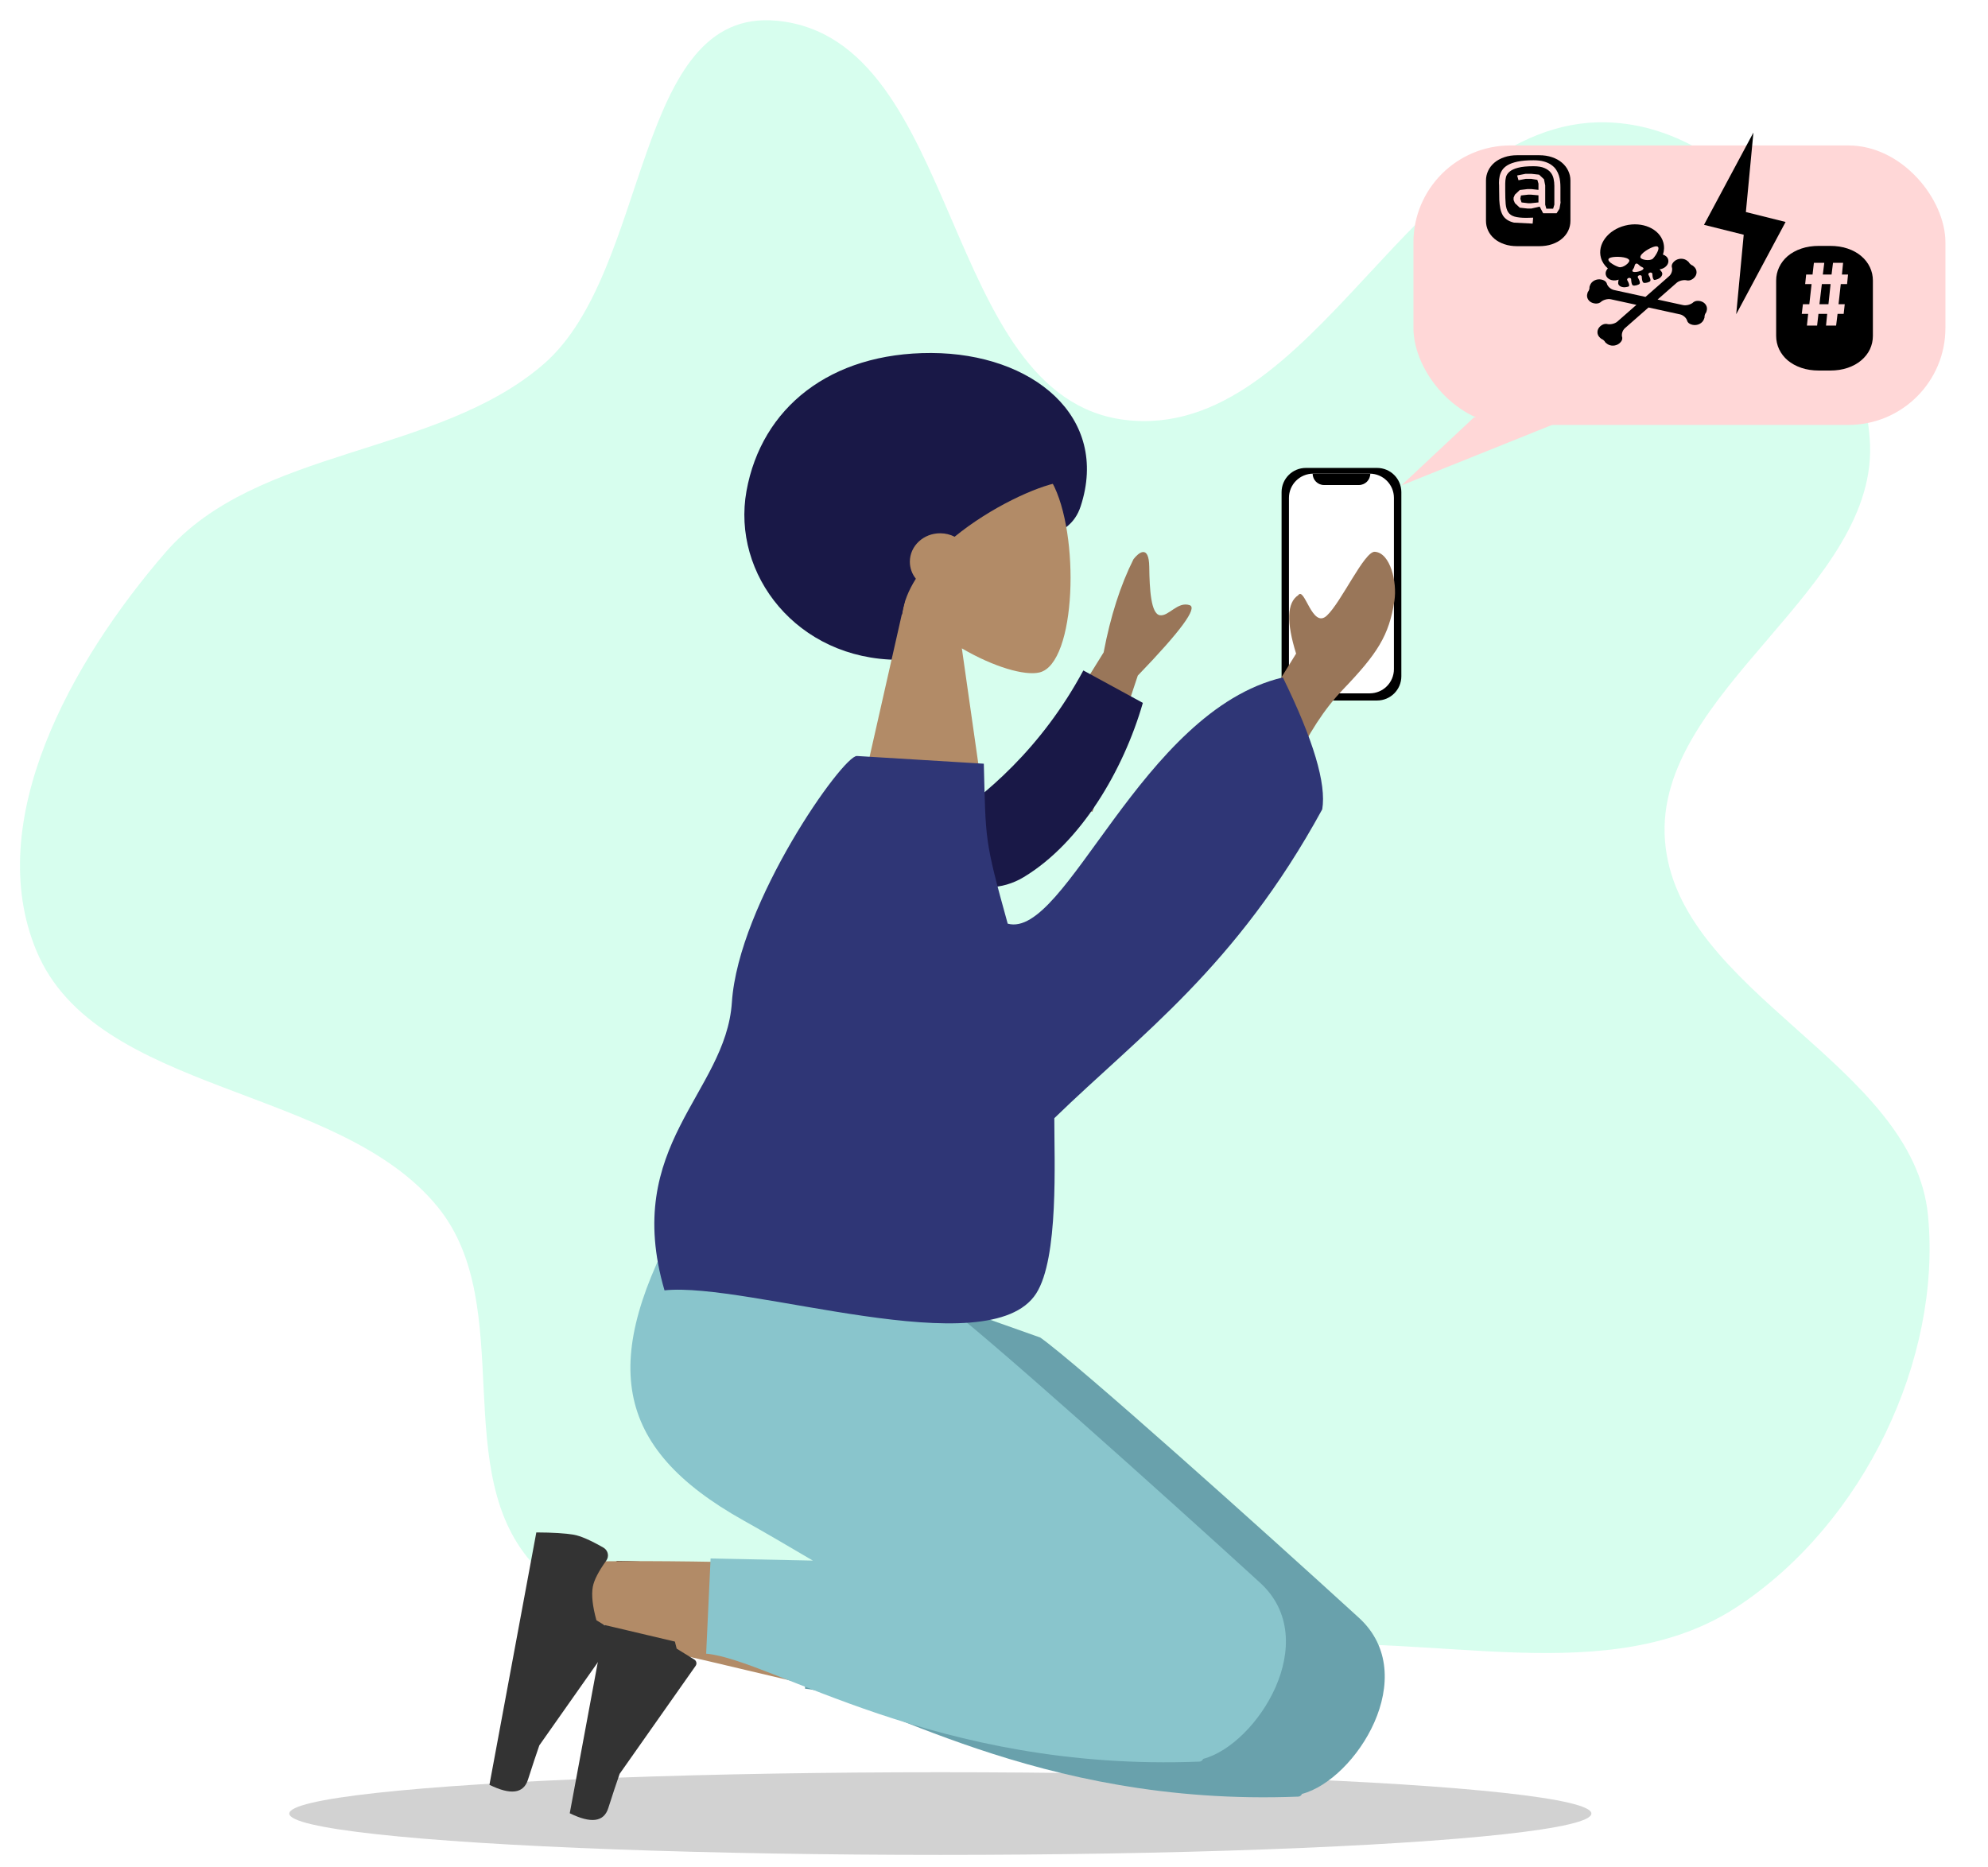 <svg width="82" height="77" viewBox="0 0 82 77" fill="none" xmlns="http://www.w3.org/2000/svg">
<path fill-rule="evenodd" clip-rule="evenodd" d="M52.717 67.937C47.428 68.472 42.341 70.324 37.072 69.753C31.709 69.172 25.674 68.386 22.083 64.617C18.44 60.792 21.377 53.886 18.065 49.8C13.964 44.739 3.977 45.163 1.502 39.22C-0.725 33.872 2.924 27.3 6.819 22.796C10.593 18.431 18.043 18.828 22.433 15.011C26.858 11.163 26.117 0.284 32.05 0.856C39.673 1.591 38.8 16.389 46.396 17.32C54.276 18.285 58.302 4.849 66.255 5.046C72.221 5.193 76.66 12.464 77.119 18.079C77.622 24.232 68.213 28.508 68.675 34.664C69.147 40.949 78.925 43.869 79.526 50.142C80.092 56.062 76.888 62.807 71.698 66.252C66.405 69.766 59.117 67.29 52.717 67.937Z" fill="#94FDD1" fill-opacity="0.37"/>
<g filter="url(#filter0_d)">
<rect x="58.301" y="5" width="21.943" height="11.528" rx="4" fill="#FFD7D7"/>
<path d="M57.802 19.025L60.794 16.22L64.784 16.22L57.802 19.025Z" fill="#FFD7D7"/>
</g>
<path d="M71.924 9.683L71.614 12.962L73.651 9.156L72.013 8.747L72.324 5.468L70.286 9.274L71.924 9.683Z" fill="black"/>
<path d="M66.239 11.348C66.287 11.514 66.496 11.606 66.707 11.553C66.727 11.547 66.747 11.541 66.765 11.534C66.754 11.587 66.743 11.653 66.745 11.684C66.752 11.814 66.939 11.878 67.098 11.838C67.098 11.838 67.177 11.825 67.19 11.807C67.236 11.745 67.116 11.55 67.116 11.55C67.106 11.514 67.135 11.476 67.18 11.465C67.225 11.453 67.27 11.473 67.28 11.508C67.28 11.508 67.283 11.742 67.356 11.774C67.415 11.8 67.593 11.755 67.63 11.705C67.676 11.643 67.554 11.44 67.554 11.44C67.544 11.404 67.573 11.366 67.618 11.355C67.663 11.343 67.708 11.363 67.718 11.399C67.718 11.399 67.721 11.632 67.794 11.664C67.853 11.69 68.031 11.645 68.068 11.595C68.114 11.533 67.992 11.33 67.992 11.33C67.982 11.294 68.01 11.256 68.056 11.245C68.101 11.233 68.146 11.253 68.156 11.289C68.156 11.289 68.156 11.514 68.229 11.546C68.25 11.555 68.325 11.53 68.325 11.53C68.485 11.49 68.612 11.347 68.549 11.231C68.534 11.203 68.49 11.152 68.452 11.111C68.472 11.108 68.492 11.104 68.512 11.1C68.723 11.046 68.856 10.869 68.808 10.703C68.781 10.606 68.698 10.534 68.592 10.502C68.648 10.334 68.653 10.158 68.605 9.993C68.446 9.435 67.741 9.126 67.032 9.305C66.322 9.483 65.877 10.08 66.036 10.638C66.085 10.808 66.184 10.955 66.319 11.072C66.245 11.15 66.211 11.251 66.239 11.348ZM68.262 10.167C68.576 10.103 68.302 10.546 68.181 10.666C68.061 10.785 67.669 10.717 67.661 10.611C67.648 10.455 68.069 10.206 68.262 10.167ZM67.401 11.034C67.427 10.955 67.433 10.888 67.489 10.874C67.545 10.86 67.585 10.915 67.65 10.972C67.706 11.02 67.83 11.035 67.778 11.105C67.721 11.182 67.452 11.249 67.362 11.21C67.277 11.173 67.379 11.103 67.401 11.034ZM66.442 10.624C66.63 10.567 67.128 10.586 67.2 10.727C67.249 10.823 66.947 11.065 66.779 11.018C66.611 10.971 66.137 10.716 66.442 10.624Z" fill="black"/>
<path d="M70.132 12.421C69.94 12.379 69.846 12.469 69.846 12.469C69.748 12.563 69.558 12.615 69.421 12.585L68.372 12.356L69.159 11.665C69.261 11.576 69.454 11.532 69.588 11.567C69.588 11.567 69.717 11.601 69.862 11.474C70.014 11.34 70.019 11.128 69.872 10.999L69.823 10.957C69.757 10.934 69.681 10.868 69.654 10.809L69.606 10.767C69.459 10.638 69.217 10.643 69.064 10.776C68.92 10.903 68.959 11.017 68.959 11.017C68.999 11.134 68.949 11.303 68.847 11.392L67.873 12.247L66.573 11.963C66.437 11.934 66.303 11.811 66.275 11.69C66.275 11.69 66.249 11.574 66.056 11.532C65.853 11.487 65.64 11.597 65.582 11.777L65.562 11.837C65.571 11.9 65.541 11.993 65.495 12.044L65.476 12.103C65.417 12.284 65.534 12.465 65.738 12.51C65.93 12.552 66.024 12.462 66.024 12.462C66.122 12.368 66.312 12.316 66.448 12.346L67.498 12.575L66.711 13.266C66.609 13.355 66.416 13.399 66.282 13.364C66.282 13.364 66.153 13.33 66.008 13.457C65.856 13.591 65.851 13.803 65.998 13.932L66.046 13.974C66.113 13.997 66.189 14.063 66.215 14.122L66.264 14.164C66.41 14.293 66.653 14.289 66.806 14.155C66.95 14.028 66.911 13.914 66.911 13.914C66.871 13.797 66.921 13.628 67.023 13.539L67.997 12.684L69.297 12.968C69.433 12.997 69.567 13.12 69.594 13.241C69.594 13.241 69.621 13.357 69.814 13.399C70.017 13.444 70.229 13.334 70.288 13.154L70.308 13.094C70.299 13.031 70.329 12.938 70.375 12.887L70.394 12.828C70.453 12.648 70.335 12.466 70.132 12.421Z" fill="black"/>
<path d="M75.483 10.143C75.752 10.143 75.996 10.18 76.215 10.255C76.434 10.33 76.619 10.433 76.771 10.563C76.926 10.693 77.045 10.846 77.128 11.021C77.21 11.194 77.252 11.378 77.252 11.573V13.855C77.252 14.05 77.21 14.236 77.128 14.411C77.045 14.583 76.926 14.735 76.771 14.865C76.619 14.995 76.434 15.098 76.215 15.173C75.996 15.248 75.752 15.285 75.483 15.285H75.031C74.761 15.285 74.517 15.248 74.298 15.173C74.08 15.098 73.893 14.995 73.738 14.865C73.586 14.735 73.469 14.583 73.386 14.411C73.303 14.236 73.262 14.05 73.262 13.855V11.573C73.262 11.378 73.303 11.194 73.386 11.021C73.469 10.846 73.586 10.693 73.738 10.563C73.893 10.433 74.08 10.33 74.298 10.255C74.517 10.18 74.761 10.143 75.031 10.143H75.483ZM75.975 11.325L76.023 10.841H75.607L75.547 11.325H75.187L75.247 10.841H74.819L74.763 11.325H74.499L74.459 11.719H74.723L74.63 12.549H74.366L74.318 12.947H74.582L74.531 13.431H74.951L75.007 12.947H75.367L75.319 13.431H75.735L75.795 12.947H76.047L76.091 12.549H75.835L75.927 11.719H76.187L76.227 11.325H75.975ZM75.419 12.549H75.047L75.147 11.719H75.507L75.419 12.549Z" fill="black"/>
<path d="M63.484 6.403C63.681 6.403 63.859 6.43 64.019 6.485C64.179 6.54 64.314 6.614 64.425 6.709C64.538 6.804 64.625 6.916 64.685 7.044C64.746 7.17 64.776 7.304 64.776 7.446V9.112C64.776 9.254 64.746 9.389 64.685 9.517C64.625 9.643 64.538 9.754 64.425 9.849C64.314 9.944 64.179 10.018 64.019 10.073C63.859 10.128 63.681 10.155 63.484 10.155H62.584C62.388 10.155 62.209 10.128 62.05 10.073C61.89 10.018 61.753 9.944 61.641 9.849C61.529 9.754 61.444 9.643 61.383 9.517C61.323 9.389 61.293 9.254 61.293 9.112V7.446C61.293 7.304 61.323 7.17 61.383 7.044C61.444 6.916 61.529 6.804 61.641 6.709C61.753 6.614 61.89 6.54 62.05 6.485C62.209 6.43 62.388 6.403 62.584 6.403H63.484ZM62.736 8.063L63.029 8.03H63.154L63.458 8.057V8.35L63.142 8.383H63.029L62.76 8.35L62.71 8.197L62.736 8.063ZM63.736 7.649L63.686 7.394L63.484 7.205L63.166 7.17H62.926L62.578 7.238L62.634 7.435L62.932 7.378H63.16L63.411 7.419L63.458 7.575V7.832L63.166 7.8H63.005L62.687 7.838L62.485 8.03L62.432 8.153V8.249L62.485 8.378L62.687 8.567L63.005 8.602H63.166L63.508 8.523L63.651 8.797H64.206L64.326 8.608L64.37 8.35C64.368 8.332 64.366 8.309 64.364 8.282C64.364 8.254 64.364 8.217 64.364 8.169C64.364 8.122 64.364 8.063 64.364 7.991C64.364 7.918 64.364 7.828 64.364 7.72C64.364 7.649 64.36 7.572 64.352 7.49C64.344 7.408 64.328 7.326 64.302 7.244C64.277 7.161 64.24 7.083 64.192 7.008C64.143 6.931 64.076 6.864 63.993 6.805C63.911 6.745 63.809 6.698 63.686 6.663C63.565 6.628 63.42 6.611 63.251 6.611C62.987 6.611 62.77 6.629 62.599 6.666C62.428 6.702 62.289 6.751 62.184 6.813C62.081 6.876 62.004 6.948 61.953 7.03C61.904 7.11 61.871 7.195 61.854 7.285C61.838 7.363 61.83 7.443 61.83 7.523C61.83 7.541 61.83 7.555 61.83 7.564C61.834 7.591 61.836 7.682 61.836 7.835C61.836 7.985 61.838 8.124 61.842 8.252C61.848 8.378 61.862 8.493 61.883 8.597C61.904 8.699 61.937 8.789 61.979 8.868C62.022 8.945 62.082 9.009 62.158 9.062C62.236 9.115 62.332 9.156 62.447 9.183L63.218 9.224L63.239 8.978C63.136 8.983 63.042 8.986 62.958 8.986C62.75 8.986 62.587 8.968 62.47 8.934C62.353 8.899 62.267 8.84 62.21 8.756C62.154 8.67 62.119 8.555 62.105 8.41C62.093 8.266 62.087 8.085 62.087 7.865V7.564C62.087 7.476 62.097 7.391 62.117 7.307C62.138 7.223 62.188 7.148 62.266 7.082C62.344 7.014 62.46 6.96 62.614 6.92C62.769 6.878 62.982 6.857 63.251 6.857C63.44 6.857 63.59 6.882 63.703 6.931C63.816 6.979 63.903 7.042 63.964 7.12C64.024 7.197 64.064 7.284 64.083 7.381C64.103 7.475 64.113 7.57 64.113 7.665V8.443L64.063 8.608H63.782L63.736 8.443V7.649Z" fill="black"/>
<path fill-rule="evenodd" clip-rule="evenodd" d="M37.05 27.217C39.367 27.225 40.219 24.551 41.541 23.086C42.487 22.038 44.093 22.357 44.574 20.887C45.784 17.191 42.592 14.576 38.414 14.561C34.237 14.547 31.412 16.821 30.791 20.253C30.17 23.685 32.872 27.203 37.05 27.217Z" fill="#191847"/>
<path fill-rule="evenodd" clip-rule="evenodd" d="M37.314 24.828C36.384 23.766 35.757 22.467 35.868 21.015C36.188 16.828 42.224 17.77 43.391 19.888C44.558 22.005 44.398 27.365 42.879 27.738C42.272 27.886 40.984 27.513 39.674 26.745L40.477 32.374L35.611 32.357L37.314 24.828Z" fill="#B28B67"/>
<path fill-rule="evenodd" clip-rule="evenodd" d="M39.376 22.141C39.199 22.05 38.997 21.998 38.782 21.998C38.092 21.995 37.532 22.519 37.529 23.167C37.528 23.432 37.62 23.677 37.777 23.873C37.479 24.343 37.276 24.836 37.208 25.344C36.182 25.341 32.455 21.585 36.195 18.076C39.935 14.567 45.302 19.613 43.683 19.9C42.752 20.066 40.874 20.917 39.376 22.141V22.141Z" fill="#191847"/>
<ellipse cx="38.787" cy="74.81" rx="26.854" ry="1.705" fill="#333333" fill-opacity="0.22"/>
<path fill-rule="evenodd" clip-rule="evenodd" d="M28.65 65.856C31.275 65.794 40.346 65.902 44.513 66.5C45.71 66.671 46.867 66.847 47.953 67.019C51.178 67.532 50.743 73.333 47.687 72.708C40.075 71.15 29.432 68.556 28.511 68.361C27.219 68.089 27 65.895 28.65 65.856Z" fill="#B28B67"/>
<path fill-rule="evenodd" clip-rule="evenodd" d="M28.2 65.013C27.667 64.707 27.258 64.53 26.975 64.481C26.63 64.421 26.116 64.39 25.434 64.386C25.362 64.772 24.718 68.243 23.501 74.797C24.377 75.228 24.907 75.159 25.089 74.588C25.271 74.018 25.427 73.546 25.559 73.171L28.692 68.718C28.753 68.632 28.73 68.516 28.641 68.458C28.639 68.457 28.638 68.456 28.636 68.455L27.912 68.008C27.752 67.424 27.703 66.963 27.765 66.625C27.816 66.351 28.001 65.992 28.32 65.549L28.32 65.549C28.443 65.379 28.399 65.145 28.223 65.027C28.215 65.022 28.207 65.017 28.2 65.013Z" fill="#333333"/>
<path fill-rule="evenodd" clip-rule="evenodd" d="M37.604 65.82C36.553 65.199 35.582 64.633 34.746 64.165C29.342 61.14 28.793 57.56 32.265 51.403L42.907 55.173C44.462 56.271 52.105 63.129 56.052 66.734C58.665 69.121 55.922 73.414 53.706 73.999C53.668 74.07 53.617 74.109 53.552 74.111C42.664 74.543 35.942 69.91 33.204 69.659L33.386 65.733L37.604 65.82Z" fill="#69A1AC"/>
<path fill-rule="evenodd" clip-rule="evenodd" d="M24.573 64.412C27.199 64.35 36.269 64.457 40.436 65.055C41.634 65.227 42.791 65.402 43.876 65.575C47.102 66.088 46.667 71.889 43.61 71.263C35.999 69.706 25.355 67.111 24.434 66.917C23.143 66.644 22.923 64.451 24.573 64.412Z" fill="#B28B67"/>
<path fill-rule="evenodd" clip-rule="evenodd" d="M33.528 64.375C32.476 63.754 31.506 63.188 30.669 62.72C25.265 59.696 24.716 56.115 28.189 49.958L38.83 53.728C40.385 54.826 48.028 61.684 51.976 65.289C54.588 67.676 51.845 71.969 49.629 72.554C49.591 72.625 49.541 72.664 49.476 72.667C38.587 73.098 31.866 68.466 29.127 68.214L29.31 64.288L33.528 64.375Z" fill="#89C5CC"/>
<path fill-rule="evenodd" clip-rule="evenodd" d="M24.887 63.839C24.354 63.534 23.946 63.356 23.662 63.307C23.317 63.248 22.804 63.216 22.122 63.213C22.05 63.599 21.405 67.069 20.188 73.624C21.065 74.055 21.594 73.985 21.776 73.415C21.958 72.845 22.115 72.372 22.246 71.997L25.38 67.544C25.44 67.459 25.417 67.342 25.328 67.284C25.327 67.283 25.325 67.282 25.324 67.281L24.6 66.835C24.439 66.25 24.39 65.789 24.453 65.451C24.504 65.177 24.689 64.819 25.008 64.375L25.008 64.375C25.13 64.205 25.087 63.972 24.91 63.853C24.903 63.848 24.895 63.843 24.887 63.839Z" fill="#333333"/>
<path d="M52.862 20.302C52.862 19.75 53.31 19.302 53.862 19.302H56.802C57.354 19.302 57.802 19.75 57.802 20.302V27.896C57.802 28.448 57.354 28.896 56.802 28.896H53.862C53.31 28.896 52.862 28.448 52.862 27.896V20.302Z" fill="black"/>
<path d="M53.166 20.538C53.166 19.985 53.614 19.538 54.166 19.538H56.496C57.049 19.538 57.496 19.985 57.496 20.538V27.601C57.496 28.154 57.049 28.601 56.496 28.601H54.166C53.614 28.601 53.166 28.154 53.166 27.601V20.538Z" fill="white"/>
<path d="M54.143 19.538H56.521V19.538C56.521 19.797 56.31 20.008 56.05 20.008H54.614C54.354 20.008 54.143 19.797 54.143 19.538V19.538Z" fill="black"/>
<path fill-rule="evenodd" clip-rule="evenodd" d="M41.785 32.938L45.522 26.912C45.806 25.418 46.217 24.136 46.754 23.067C46.959 22.799 47.391 22.441 47.404 23.385C47.416 24.329 47.476 25.317 47.84 25.378C48.205 25.438 48.57 24.796 49.071 24.964C49.405 25.076 48.691 26.044 46.931 27.868L45.062 33.484L41.785 32.938ZM51.821 29.612L53.461 26.962C53.055 25.661 53.084 24.858 53.548 24.552C53.812 24.18 54.123 25.953 54.725 25.398C55.327 24.843 56.276 22.731 56.709 22.761C57.35 22.805 57.633 24.015 57.516 24.781C57.298 26.212 56.817 26.961 55.385 28.453C54.636 29.233 53.959 30.27 53.355 31.566L51.821 29.612Z" fill="#997659"/>
<path fill-rule="evenodd" clip-rule="evenodd" d="M38.733 34.072C40.638 32.832 42.96 30.86 44.685 27.656L47.14 28.994C46.34 31.773 44.582 34.758 42.232 36.178C40.379 37.297 38.17 36.025 38.733 34.072Z" fill="#191847"/>
<path fill-rule="evenodd" clip-rule="evenodd" d="M41.565 38.101C43.966 38.763 47.073 29.321 52.915 27.944C54.174 30.518 54.716 32.332 54.539 33.385C50.98 39.901 47.022 42.692 43.488 46.126C43.484 47.875 43.679 51.894 42.739 53.358C40.804 56.367 30.855 52.867 27.409 53.227C25.657 47.233 29.94 45.1 30.188 41.348C30.46 37.239 34.773 31.15 35.347 31.185L40.58 31.503C40.664 34.659 40.595 34.612 41.565 38.101Z" fill="#2F3676"/>
<defs>
<filter id="filter0_d" x="56.802" y="5" width="24.442" height="16.025" filterUnits="userSpaceOnUse" color-interpolation-filters="sRGB">
<feFlood flood-opacity="0" result="BackgroundImageFix"/>
<feColorMatrix in="SourceAlpha" type="matrix" values="0 0 0 0 0 0 0 0 0 0 0 0 0 0 0 0 0 0 127 0"/>
<feOffset dy="1"/>
<feGaussianBlur stdDeviation="0.5"/>
<feColorMatrix type="matrix" values="0 0 0 0 0 0 0 0 0 0 0 0 0 0 0 0 0 0 0.25 0"/>
<feBlend mode="normal" in2="BackgroundImageFix" result="effect1_dropShadow"/>
<feBlend mode="normal" in="SourceGraphic" in2="effect1_dropShadow" result="shape"/>
</filter>
</defs>
</svg>
